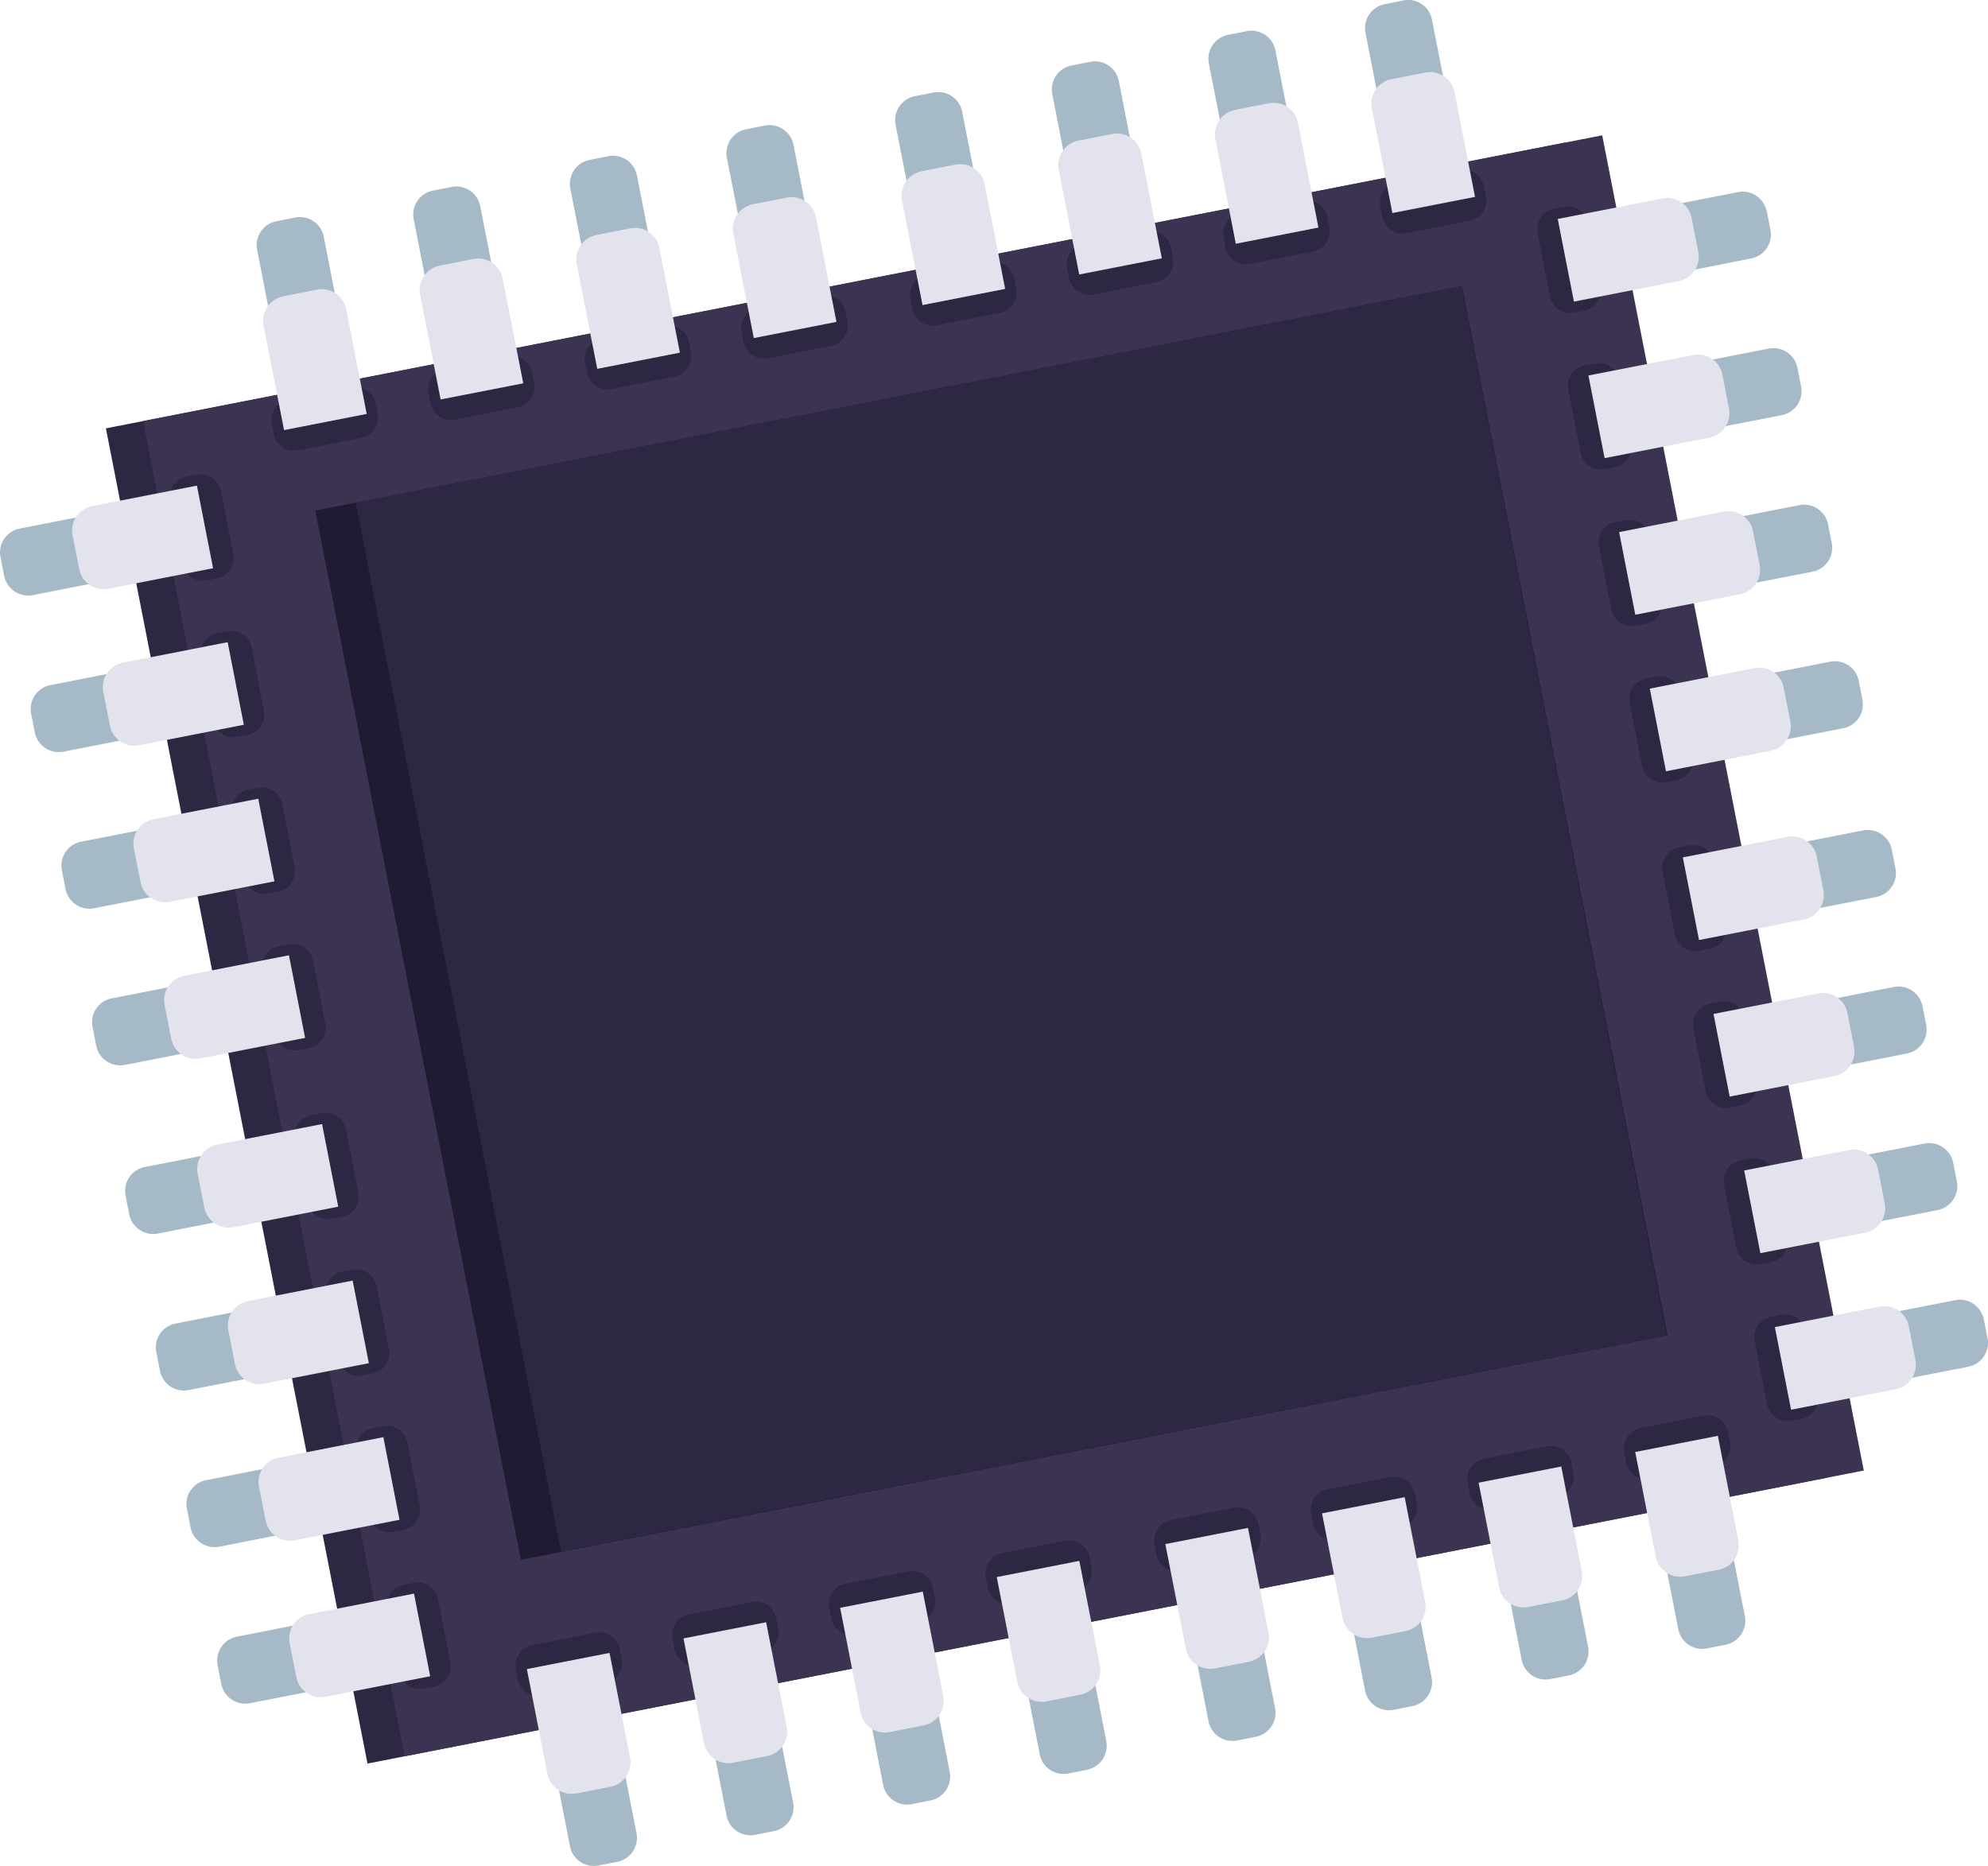 <svg xmlns="http://www.w3.org/2000/svg" width="89.343" height="83.875" viewBox="0 0 89.343 83.875">
  <g id="Grupo_237545" data-name="Grupo 237545" transform="translate(11040.014 11529.645)">
    <rect id="Rectángulo_313602" data-name="Rectángulo 313602" width="66.819" height="61.157" transform="translate(-11035.255 -11510.391) rotate(-11.083)" fill="#2d2743"/>
    <rect id="Rectángulo_313603" data-name="Rectángulo 313603" width="66.819" height="61.157" transform="translate(-11033.582 -11510.718) rotate(-11.083)" fill="#3c3352"/>
    <rect id="Rectángulo_313604" data-name="Rectángulo 313604" width="52.511" height="48.061" transform="translate(-11025.845 -11506.697) rotate(-11.083)" fill="#1e1b32"/>
    <rect id="Rectángulo_313605" data-name="Rectángulo 313605" width="50.661" height="48.061" transform="matrix(0.981, -0.192, 0.192, 0.981, -11024.029, -11507.053)" fill="#2d2743"/>
    <path id="Trazado_234207" data-name="Trazado 234207" d="M51.408,123.14l-2.845.557a.928.928,0,0,1-1.087-.73l-.09-.465a.928.928,0,0,1,.73-1.087l2.845-.557a.928.928,0,0,1,1.087.731l.092.463a.93.93,0,0,1-.731,1.087" transform="translate(-11064.213 -11577.113)" fill="#2d2743"/>
    <path id="Trazado_234208" data-name="Trazado 234208" d="M51.478,130.332l-.85.167a1.094,1.094,0,0,1-1.28-.86l-1.161-5.928a1.1,1.1,0,0,1,.862-1.28l.85-.167a1.094,1.094,0,0,1,1.28.86l1.161,5.928a1.1,1.1,0,0,1-.862,1.28" transform="translate(-11063.746 -11576.29)" fill="#a5bac6"/>
    <path id="Trazado_234209" data-name="Trazado 234209" d="M49.917,127.74l1.533-.3a1.116,1.116,0,0,0,.877-1.306l-.923-4.711-3.714.727.923,4.712a1.115,1.115,0,0,0,1.3.877" transform="translate(-11064.025 -11576.771)" fill="#e3e3ed"/>
    <path id="Trazado_234210" data-name="Trazado 234210" d="M55.843,122.271,53,122.828a.928.928,0,0,1-1.087-.73l-.09-.465a.928.928,0,0,1,.73-1.087l2.845-.557a.928.928,0,0,1,1.087.731l.092.463a.93.93,0,0,1-.731,1.087" transform="translate(-11061.611 -11577.623)" fill="#2d2743"/>
    <path id="Trazado_234211" data-name="Trazado 234211" d="M55.913,129.463l-.85.167a1.094,1.094,0,0,1-1.28-.86l-1.161-5.928a1.1,1.1,0,0,1,.862-1.28l.85-.167a1.094,1.094,0,0,1,1.28.86l1.161,5.928a1.1,1.1,0,0,1-.862,1.28" transform="translate(-11061.144 -11576.8)" fill="#a5bac6"/>
    <path id="Trazado_234212" data-name="Trazado 234212" d="M54.353,126.871l1.533-.3a1.116,1.116,0,0,0,.877-1.306l-.923-4.711-3.714.727.923,4.712a1.115,1.115,0,0,0,1.3.877" transform="translate(-11061.423 -11577.281)" fill="#e3e3ed"/>
    <path id="Trazado_234213" data-name="Trazado 234213" d="M60.279,121.4l-2.845.557a.928.928,0,0,1-1.087-.73l-.09-.465a.928.928,0,0,1,.73-1.087l2.845-.557a.928.928,0,0,1,1.087.731l.092.463a.93.93,0,0,1-.731,1.087" transform="translate(-11059.009 -11578.133)" fill="#2d2743"/>
    <path id="Trazado_234214" data-name="Trazado 234214" d="M60.349,128.594l-.85.167a1.094,1.094,0,0,1-1.28-.86l-1.161-5.928a1.1,1.1,0,0,1,.862-1.28l.85-.167a1.094,1.094,0,0,1,1.28.86l1.161,5.928a1.1,1.1,0,0,1-.862,1.28" transform="translate(-11058.542 -11577.31)" fill="#a5bac6"/>
    <path id="Trazado_234215" data-name="Trazado 234215" d="M58.789,126l1.533-.3A1.116,1.116,0,0,0,61.2,124.4l-.923-4.711-3.714.727.923,4.712a1.115,1.115,0,0,0,1.3.877" transform="translate(-11058.82 -11577.791)" fill="#e3e3ed"/>
    <path id="Trazado_234216" data-name="Trazado 234216" d="M64.715,120.533l-2.845.557a.928.928,0,0,1-1.087-.73l-.09-.465a.928.928,0,0,1,.73-1.087l2.845-.557a.928.928,0,0,1,1.087.731l.092.463a.93.93,0,0,1-.731,1.087" transform="translate(-11056.407 -11578.643)" fill="#2d2743"/>
    <path id="Trazado_234217" data-name="Trazado 234217" d="M64.784,127.725l-.85.167a1.094,1.094,0,0,1-1.28-.86L61.492,121.1a1.1,1.1,0,0,1,.862-1.28l.85-.167a1.094,1.094,0,0,1,1.28.86l1.161,5.928a1.1,1.1,0,0,1-.862,1.28" transform="translate(-11055.94 -11577.819)" fill="#a5bac6"/>
    <path id="Trazado_234218" data-name="Trazado 234218" d="M63.224,125.133l1.533-.3a1.116,1.116,0,0,0,.877-1.306l-.923-4.711L61,119.544l.923,4.712a1.115,1.115,0,0,0,1.3.877" transform="translate(-11056.219 -11578.301)" fill="#e3e3ed"/>
    <path id="Trazado_234219" data-name="Trazado 234219" d="M69.5,119.6l-2.846.557a.93.93,0,0,1-1.087-.73l-.09-.465a.929.929,0,0,1,.73-1.087l2.845-.557a.93.93,0,0,1,1.088.731l.092.463A.933.933,0,0,1,69.5,119.6" transform="translate(-11053.604 -11579.191)" fill="#2d2743"/>
    <path id="Trazado_234220" data-name="Trazado 234220" d="M69.565,126.79l-.85.167a1.094,1.094,0,0,1-1.28-.86l-1.161-5.928a1.1,1.1,0,0,1,.862-1.28l.85-.167a1.094,1.094,0,0,1,1.28.86l1.161,5.928a1.1,1.1,0,0,1-.862,1.28" transform="translate(-11053.136 -11578.368)" fill="#a5bac6"/>
    <path id="Trazado_234221" data-name="Trazado 234221" d="M68,124.2l1.533-.3a1.116,1.116,0,0,0,.877-1.306l-.923-4.711-3.714.727.923,4.712a1.115,1.115,0,0,0,1.3.877" transform="translate(-11053.415 -11578.85)" fill="#e3e3ed"/>
    <path id="Trazado_234222" data-name="Trazado 234222" d="M73.93,118.728l-2.845.557a.928.928,0,0,1-1.087-.73l-.09-.465a.928.928,0,0,1,.73-1.087l2.845-.557a.928.928,0,0,1,1.087.731l.092.463a.93.93,0,0,1-.731,1.087" transform="translate(-11051.001 -11579.701)" fill="#2d2743"/>
    <path id="Trazado_234223" data-name="Trazado 234223" d="M74,125.921l-.85.167a1.094,1.094,0,0,1-1.28-.86L70.707,119.3a1.1,1.1,0,0,1,.862-1.28l.85-.167a1.094,1.094,0,0,1,1.28.86l1.161,5.928a1.1,1.1,0,0,1-.862,1.28" transform="translate(-11050.534 -11578.878)" fill="#a5bac6"/>
    <path id="Trazado_234224" data-name="Trazado 234224" d="M72.44,123.328l1.533-.3a1.116,1.116,0,0,0,.877-1.306l-.923-4.711-3.714.727.923,4.712a1.115,1.115,0,0,0,1.3.877" transform="translate(-11050.813 -11579.359)" fill="#e3e3ed"/>
    <path id="Trazado_234225" data-name="Trazado 234225" d="M78.366,117.859l-2.845.557a.928.928,0,0,1-1.087-.73l-.09-.465a.928.928,0,0,1,.73-1.087l2.845-.557a.928.928,0,0,1,1.087.731l.092.463a.93.93,0,0,1-.731,1.087" transform="translate(-11048.399 -11580.211)" fill="#2d2743"/>
    <path id="Trazado_234226" data-name="Trazado 234226" d="M78.436,125.051l-.85.167a1.094,1.094,0,0,1-1.28-.86l-1.161-5.928A1.1,1.1,0,0,1,76,117.15l.85-.167a1.094,1.094,0,0,1,1.28.86l1.161,5.928a1.1,1.1,0,0,1-.862,1.28" transform="translate(-11047.932 -11579.388)" fill="#a5bac6"/>
    <path id="Trazado_234227" data-name="Trazado 234227" d="M76.875,122.459l1.533-.3a1.116,1.116,0,0,0,.877-1.306l-.923-4.711-3.714.727.923,4.712a1.115,1.115,0,0,0,1.3.877" transform="translate(-11048.211 -11579.869)" fill="#e3e3ed"/>
    <path id="Trazado_234228" data-name="Trazado 234228" d="M82.8,116.99l-2.845.557a.928.928,0,0,1-1.087-.73l-.09-.465a.928.928,0,0,1,.73-1.087l2.845-.557a.928.928,0,0,1,1.087.731l.092.463a.93.93,0,0,1-.731,1.087" transform="translate(-11045.797 -11580.721)" fill="#2d2743"/>
    <path id="Trazado_234229" data-name="Trazado 234229" d="M82.871,124.182l-.85.167a1.094,1.094,0,0,1-1.28-.86l-1.161-5.928a1.1,1.1,0,0,1,.862-1.28l.85-.167a1.094,1.094,0,0,1,1.28.86l1.161,5.928a1.1,1.1,0,0,1-.862,1.28" transform="translate(-11045.33 -11579.897)" fill="#a5bac6"/>
    <path id="Trazado_234230" data-name="Trazado 234230" d="M81.311,121.59l1.533-.3a1.116,1.116,0,0,0,.877-1.306l-.923-4.711L79.083,116l.923,4.712a1.115,1.115,0,0,0,1.3.877" transform="translate(-11045.609 -11580.379)" fill="#e3e3ed"/>
    <path id="Trazado_234231" data-name="Trazado 234231" d="M44.048,85.571l-2.845.557a.93.93,0,0,0-.731,1.087l.092.465a.927.927,0,0,0,1.087.73l2.845-.557a.928.928,0,0,0,.73-1.087l-.09-.463a.929.929,0,0,0-1.087-.731" transform="translate(-11068.269 -11597.813)" fill="#2d2743"/>
    <path id="Trazado_234232" data-name="Trazado 234232" d="M41.767,80.767l-.85.167a1.1,1.1,0,0,0-.862,1.28l1.161,5.928A1.094,1.094,0,0,0,42.5,89l.85-.167a1.1,1.1,0,0,0,.862-1.28l-1.161-5.926a1.094,1.094,0,0,0-1.28-.862" transform="translate(-11068.515 -11600.634)" fill="#a5bac6"/>
    <path id="Trazado_234233" data-name="Trazado 234233" d="M41.117,83.108l1.533-.3a1.115,1.115,0,0,1,1.3.877l.923,4.712-3.714.727-.923-4.712a1.115,1.115,0,0,1,.877-1.3" transform="translate(-11068.407 -11599.436)" fill="#e3e3ed"/>
    <path id="Trazado_234234" data-name="Trazado 234234" d="M48.484,84.7l-2.845.557a.93.93,0,0,0-.731,1.087l.092.465a.927.927,0,0,0,1.087.73l2.845-.557a.928.928,0,0,0,.73-1.087l-.09-.463a.929.929,0,0,0-1.087-.731" transform="translate(-11065.666 -11598.323)" fill="#2d2743"/>
    <path id="Trazado_234235" data-name="Trazado 234235" d="M46.2,79.9l-.85.167a1.1,1.1,0,0,0-.862,1.28l1.161,5.928a1.094,1.094,0,0,0,1.28.86l.85-.167a1.1,1.1,0,0,0,.862-1.28l-1.161-5.926A1.094,1.094,0,0,0,46.2,79.9" transform="translate(-11065.912 -11601.144)" fill="#a5bac6"/>
    <path id="Trazado_234236" data-name="Trazado 234236" d="M45.552,82.239l1.533-.3a1.116,1.116,0,0,1,1.3.879l.923,4.712-3.714.725-.923-4.712a1.115,1.115,0,0,1,.877-1.3" transform="translate(-11065.806 -11599.945)" fill="#e3e3ed"/>
    <path id="Trazado_234237" data-name="Trazado 234237" d="M52.919,83.833l-2.845.557a.93.93,0,0,0-.731,1.087l.092.465a.927.927,0,0,0,1.087.73l2.845-.557a.928.928,0,0,0,.73-1.087l-.09-.463a.929.929,0,0,0-1.087-.731" transform="translate(-11063.064 -11598.833)" fill="#2d2743"/>
    <path id="Trazado_234238" data-name="Trazado 234238" d="M50.64,79.029l-.852.167a1.1,1.1,0,0,0-.862,1.28L50.089,86.4a1.091,1.091,0,0,0,1.279.86l.85-.167a1.1,1.1,0,0,0,.862-1.28l-1.16-5.928a1.1,1.1,0,0,0-1.28-.86" transform="translate(-11063.311 -11601.653)" fill="#a5bac6"/>
    <path id="Trazado_234239" data-name="Trazado 234239" d="M49.988,81.372l1.533-.3a1.115,1.115,0,0,1,1.3.877l.923,4.712-3.714.727-.923-4.712a1.115,1.115,0,0,1,.877-1.3" transform="translate(-11063.203 -11600.454)" fill="#e3e3ed"/>
    <path id="Trazado_234240" data-name="Trazado 234240" d="M57.355,82.964l-2.845.557a.93.93,0,0,0-.731,1.087l.092.465a.927.927,0,0,0,1.087.73l2.845-.557a.928.928,0,0,0,.73-1.087l-.09-.463a.929.929,0,0,0-1.087-.731" transform="translate(-11060.463 -11599.343)" fill="#2d2743"/>
    <path id="Trazado_234241" data-name="Trazado 234241" d="M55.074,78.16l-.85.168a1.094,1.094,0,0,0-.862,1.279l1.161,5.929a1.093,1.093,0,0,0,1.28.858l.85-.165a1.1,1.1,0,0,0,.862-1.282l-1.161-5.924a1.1,1.1,0,0,0-1.28-.863" transform="translate(-11060.709 -11602.163)" fill="#a5bac6"/>
    <path id="Trazado_234242" data-name="Trazado 234242" d="M54.423,80.5l1.533-.3a1.115,1.115,0,0,1,1.3.877l.923,4.712-3.714.727-.923-4.712a1.115,1.115,0,0,1,.877-1.3" transform="translate(-11060.602 -11600.965)" fill="#e3e3ed"/>
    <path id="Trazado_234243" data-name="Trazado 234243" d="M62.135,82.028l-2.845.557a.93.93,0,0,0-.731,1.087l.092.465a.927.927,0,0,0,1.087.73l2.845-.557a.928.928,0,0,0,.73-1.087l-.09-.463a.929.929,0,0,0-1.087-.731" transform="translate(-11057.658 -11599.892)" fill="#2d2743"/>
    <path id="Trazado_234244" data-name="Trazado 234244" d="M59.854,77.224,59,77.39a1.1,1.1,0,0,0-.862,1.28L59.3,84.6a1.094,1.094,0,0,0,1.28.86l.85-.167a1.1,1.1,0,0,0,.862-1.28l-1.161-5.926a1.094,1.094,0,0,0-1.28-.862" transform="translate(-11057.904 -11602.712)" fill="#a5bac6"/>
    <path id="Trazado_234245" data-name="Trazado 234245" d="M59.2,79.566l1.533-.3a1.115,1.115,0,0,1,1.3.877l.923,4.712-3.714.727-.923-4.712a1.115,1.115,0,0,1,.877-1.3" transform="translate(-11057.797 -11601.514)" fill="#e3e3ed"/>
    <path id="Trazado_234246" data-name="Trazado 234246" d="M66.571,81.159l-2.845.557A.93.93,0,0,0,63,82.8l.092.465a.927.927,0,0,0,1.087.73l2.845-.557a.928.928,0,0,0,.73-1.087l-.09-.463a.929.929,0,0,0-1.087-.731" transform="translate(-11055.057 -11600.401)" fill="#2d2743"/>
    <path id="Trazado_234247" data-name="Trazado 234247" d="M64.29,76.355l-.85.167a1.1,1.1,0,0,0-.862,1.28l1.161,5.928a1.094,1.094,0,0,0,1.28.86l.85-.167a1.1,1.1,0,0,0,.862-1.28l-1.161-5.926a1.094,1.094,0,0,0-1.28-.862" transform="translate(-11055.303 -11603.222)" fill="#a5bac6"/>
    <path id="Trazado_234248" data-name="Trazado 234248" d="M63.639,78.7l1.533-.3a1.115,1.115,0,0,1,1.3.877l.923,4.712-3.714.727L62.762,80a1.115,1.115,0,0,1,.877-1.3" transform="translate(-11055.195 -11602.023)" fill="#e3e3ed"/>
    <path id="Trazado_234249" data-name="Trazado 234249" d="M71.006,80.29l-2.845.557a.93.93,0,0,0-.731,1.087l.092.465a.927.927,0,0,0,1.087.73l2.845-.557a.928.928,0,0,0,.73-1.087l-.09-.463a.929.929,0,0,0-1.087-.731" transform="translate(-11052.454 -11600.911)" fill="#2d2743"/>
    <path id="Trazado_234250" data-name="Trazado 234250" d="M68.725,75.486l-.85.167a1.1,1.1,0,0,0-.862,1.28l1.161,5.928a1.094,1.094,0,0,0,1.28.86l.85-.167a1.1,1.1,0,0,0,.862-1.28l-1.161-5.926a1.094,1.094,0,0,0-1.28-.862" transform="translate(-11052.701 -11603.731)" fill="#a5bac6"/>
    <path id="Trazado_234251" data-name="Trazado 234251" d="M68.075,77.828l1.533-.3a1.115,1.115,0,0,1,1.3.877l.923,4.712-3.714.727L67.2,79.132a1.115,1.115,0,0,1,.877-1.3" transform="translate(-11052.593 -11602.533)" fill="#e3e3ed"/>
    <path id="Trazado_234252" data-name="Trazado 234252" d="M75.442,79.421l-2.845.557a.93.93,0,0,0-.731,1.087l.092.465a.927.927,0,0,0,1.087.73L75.89,81.7a.928.928,0,0,0,.73-1.087l-.09-.463a.929.929,0,0,0-1.087-.731" transform="translate(-11049.853 -11601.421)" fill="#2d2743"/>
    <path id="Trazado_234253" data-name="Trazado 234253" d="M73.161,74.617l-.85.167a1.1,1.1,0,0,0-.862,1.28l1.161,5.928a1.094,1.094,0,0,0,1.28.86l.85-.167A1.1,1.1,0,0,0,75.6,81.4l-1.161-5.926a1.094,1.094,0,0,0-1.28-.862" transform="translate(-11050.099 -11604.241)" fill="#a5bac6"/>
    <path id="Trazado_234254" data-name="Trazado 234254" d="M72.51,76.958l1.533-.3a1.115,1.115,0,0,1,1.3.877l.923,4.712-3.714.727-.923-4.712a1.117,1.117,0,0,1,.877-1.306" transform="translate(-11049.991 -11603.043)" fill="#e3e3ed"/>
    <path id="Trazado_234255" data-name="Trazado 234255" d="M43.74,120.621l.557,2.845a.93.93,0,0,0,1.087.731l.465-.092a.927.927,0,0,0,.73-1.087l-.557-2.845a.928.928,0,0,0-1.087-.73l-.463.09a.929.929,0,0,0-.731,1.087" transform="translate(-11066.352 -11577.943)" fill="#2d2743"/>
    <path id="Trazado_234256" data-name="Trazado 234256" d="M38.936,122.681l.167.85a1.1,1.1,0,0,0,1.28.862l5.928-1.161a1.094,1.094,0,0,0,.86-1.28L47,121.1a1.1,1.1,0,0,0-1.28-.862L39.8,121.4a1.094,1.094,0,0,0-.862,1.28" transform="translate(-11069.172 -11577.478)" fill="#a5bac6"/>
    <path id="Trazado_234257" data-name="Trazado 234257" d="M41.278,123.5l-.3-1.533a1.115,1.115,0,0,1,.877-1.3l4.712-.923.727,3.714-4.712.923a1.115,1.115,0,0,1-1.3-.877" transform="translate(-11067.975 -11577.757)" fill="#e3e3ed"/>
    <path id="Trazado_234258" data-name="Trazado 234258" d="M42.871,116.185l.557,2.845a.93.93,0,0,0,1.087.731l.465-.092a.927.927,0,0,0,.73-1.087l-.557-2.845a.928.928,0,0,0-1.087-.73l-.463.09a.929.929,0,0,0-.731,1.087" transform="translate(-11066.861 -11580.546)" fill="#2d2743"/>
    <path id="Trazado_234259" data-name="Trazado 234259" d="M38.067,118.246l.167.85a1.1,1.1,0,0,0,1.28.862l5.928-1.161a1.094,1.094,0,0,0,.86-1.28l-.167-.85a1.1,1.1,0,0,0-1.28-.862l-5.926,1.161a1.094,1.094,0,0,0-.862,1.28" transform="translate(-11069.682 -11580.079)" fill="#a5bac6"/>
    <path id="Trazado_234260" data-name="Trazado 234260" d="M40.409,119.069l-.3-1.533a1.115,1.115,0,0,1,.877-1.3l4.712-.923.727,3.714-4.712.923a1.115,1.115,0,0,1-1.3-.877" transform="translate(-11068.484 -11580.358)" fill="#e3e3ed"/>
    <path id="Trazado_234261" data-name="Trazado 234261" d="M42,111.749l.557,2.846a.933.933,0,0,0,1.087.731l.465-.092a.93.93,0,0,0,.73-1.088l-.557-2.845a.931.931,0,0,0-1.087-.73l-.463.09A.931.931,0,0,0,42,111.749" transform="translate(-11067.371 -11583.147)" fill="#2d2743"/>
    <path id="Trazado_234262" data-name="Trazado 234262" d="M37.2,113.81l.167.85a1.1,1.1,0,0,0,1.28.862l5.928-1.161a1.094,1.094,0,0,0,.86-1.28l-.167-.85a1.1,1.1,0,0,0-1.28-.862l-5.926,1.161a1.094,1.094,0,0,0-.862,1.28" transform="translate(-11070.191 -11582.682)" fill="#a5bac6"/>
    <path id="Trazado_234263" data-name="Trazado 234263" d="M39.54,114.633l-.3-1.533a1.115,1.115,0,0,1,.877-1.3l4.712-.923.727,3.714-4.712.923a1.115,1.115,0,0,1-1.3-.877" transform="translate(-11068.994 -11582.961)" fill="#e3e3ed"/>
    <path id="Trazado_234264" data-name="Trazado 234264" d="M41.133,107.314l.557,2.845a.93.93,0,0,0,1.087.731l.465-.092a.927.927,0,0,0,.73-1.087l-.557-2.845a.928.928,0,0,0-1.087-.73l-.463.09a.929.929,0,0,0-.731,1.087" transform="translate(-11067.881 -11585.749)" fill="#2d2743"/>
    <path id="Trazado_234265" data-name="Trazado 234265" d="M36.329,109.375l.167.85a1.1,1.1,0,0,0,1.28.862l5.928-1.161a1.094,1.094,0,0,0,.86-1.28l-.167-.85a1.1,1.1,0,0,0-1.28-.862l-5.926,1.161a1.094,1.094,0,0,0-.862,1.28" transform="translate(-11070.701 -11585.283)" fill="#a5bac6"/>
    <path id="Trazado_234266" data-name="Trazado 234266" d="M38.672,110.2l-.3-1.533a1.116,1.116,0,0,1,.879-1.3l4.712-.923.727,3.714-4.712.923a1.113,1.113,0,0,1-1.3-.877" transform="translate(-11069.503 -11585.563)" fill="#e3e3ed"/>
    <path id="Trazado_234267" data-name="Trazado 234267" d="M40.2,102.534l.557,2.845a.93.93,0,0,0,1.087.731l.465-.092a.927.927,0,0,0,.73-1.087l-.557-2.845a.928.928,0,0,0-1.087-.73l-.463.09a.929.929,0,0,0-.731,1.087" transform="translate(-11068.43 -11588.554)" fill="#2d2743"/>
    <path id="Trazado_234268" data-name="Trazado 234268" d="M35.393,104.6l.167.85a1.1,1.1,0,0,0,1.28.862l5.928-1.161a1.094,1.094,0,0,0,.86-1.28l-.167-.85a1.1,1.1,0,0,0-1.28-.862l-5.926,1.161a1.094,1.094,0,0,0-.862,1.28" transform="translate(-11071.25 -11588.088)" fill="#a5bac6"/>
    <path id="Trazado_234269" data-name="Trazado 234269" d="M37.735,105.417l-.3-1.533a1.115,1.115,0,0,1,.877-1.3l4.712-.923.727,3.714-4.712.923a1.115,1.115,0,0,1-1.3-.877" transform="translate(-11070.053 -11588.367)" fill="#e3e3ed"/>
    <path id="Trazado_234270" data-name="Trazado 234270" d="M39.328,98.1l.557,2.845a.93.93,0,0,0,1.087.731l.465-.092a.927.927,0,0,0,.73-1.087L41.61,97.65a.928.928,0,0,0-1.087-.73l-.463.09a.929.929,0,0,0-.731,1.087" transform="translate(-11068.939 -11591.155)" fill="#2d2743"/>
    <path id="Trazado_234271" data-name="Trazado 234271" d="M34.524,100.159l.167.85a1.1,1.1,0,0,0,1.28.862L41.9,100.71a1.094,1.094,0,0,0,.86-1.28l-.167-.85a1.1,1.1,0,0,0-1.28-.862l-5.928,1.161a1.094,1.094,0,0,0-.86,1.28" transform="translate(-11071.76 -11590.689)" fill="#a5bac6"/>
    <path id="Trazado_234272" data-name="Trazado 234272" d="M36.866,100.982l-.3-1.533a1.115,1.115,0,0,1,.877-1.3l4.712-.923.727,3.714-4.712.923a1.115,1.115,0,0,1-1.3-.877" transform="translate(-11070.563 -11590.969)" fill="#e3e3ed"/>
    <path id="Trazado_234273" data-name="Trazado 234273" d="M38.459,93.663l.557,2.845a.93.93,0,0,0,1.087.731l.465-.092a.927.927,0,0,0,.73-1.087l-.557-2.845a.928.928,0,0,0-1.087-.73l-.463.09a.929.929,0,0,0-.731,1.087" transform="translate(-11069.449 -11593.757)" fill="#2d2743"/>
    <path id="Trazado_234274" data-name="Trazado 234274" d="M33.655,95.723l.167.85a1.1,1.1,0,0,0,1.28.862l5.928-1.161a1.094,1.094,0,0,0,.86-1.28l-.167-.85a1.1,1.1,0,0,0-1.28-.862l-5.926,1.161a1.094,1.094,0,0,0-.862,1.28" transform="translate(-11072.27 -11593.292)" fill="#a5bac6"/>
    <path id="Trazado_234275" data-name="Trazado 234275" d="M36,96.546l-.3-1.533a1.115,1.115,0,0,1,.877-1.3l4.712-.923.727,3.714-4.712.923a1.115,1.115,0,0,1-1.3-.877" transform="translate(-11071.072 -11593.57)" fill="#e3e3ed"/>
    <path id="Trazado_234276" data-name="Trazado 234276" d="M37.59,89.227l.557,2.845a.93.93,0,0,0,1.087.731l.465-.092a.927.927,0,0,0,.73-1.087l-.557-2.845a.928.928,0,0,0-1.087-.73l-.463.09a.929.929,0,0,0-.731,1.087" transform="translate(-11069.959 -11596.359)" fill="#2d2743"/>
    <path id="Trazado_234277" data-name="Trazado 234277" d="M32.786,91.288l.167.85a1.1,1.1,0,0,0,1.28.862l5.928-1.161a1.094,1.094,0,0,0,.86-1.28l-.167-.85a1.1,1.1,0,0,0-1.28-.862l-5.926,1.161a1.094,1.094,0,0,0-.862,1.28" transform="translate(-11072.779 -11595.894)" fill="#a5bac6"/>
    <path id="Trazado_234278" data-name="Trazado 234278" d="M35.128,92.111l-.3-1.533a1.115,1.115,0,0,1,.877-1.3l4.712-.923.727,3.714-4.712.923a1.115,1.115,0,0,1-1.3-.877" transform="translate(-11071.582 -11596.172)" fill="#e3e3ed"/>
    <path id="Trazado_234279" data-name="Trazado 234279" d="M84.756,112.586l.557,2.845a.928.928,0,0,1-.73,1.087l-.465.09a.928.928,0,0,1-1.087-.73l-.557-2.845a.928.928,0,0,1,.731-1.087l.463-.092a.93.93,0,0,1,1.087.731" transform="translate(-11043.63 -11582.395)" fill="#2d2743"/>
    <path id="Trazado_234280" data-name="Trazado 234280" d="M91.948,112.3l.167.85a1.094,1.094,0,0,1-.86,1.28l-5.928,1.161a1.1,1.1,0,0,1-1.28-.862l-.167-.85a1.094,1.094,0,0,1,.86-1.28l5.928-1.161a1.1,1.1,0,0,1,1.28.862" transform="translate(-11042.807 -11582.643)" fill="#a5bac6"/>
    <path id="Trazado_234281" data-name="Trazado 234281" d="M89.356,114.029l-.3-1.533a1.116,1.116,0,0,0-1.306-.877l-4.711.923.727,3.714,4.712-.923a1.115,1.115,0,0,0,.877-1.3" transform="translate(-11043.288 -11582.535)" fill="#e3e3ed"/>
    <path id="Trazado_234282" data-name="Trazado 234282" d="M83.887,108.15,84.444,111a.93.93,0,0,1-.73,1.087l-.465.09a.929.929,0,0,1-1.087-.73l-.557-2.845a.93.93,0,0,1,.731-1.088l.463-.092a.933.933,0,0,1,1.087.731" transform="translate(-11044.14 -11584.997)" fill="#2d2743"/>
    <path id="Trazado_234283" data-name="Trazado 234283" d="M91.079,107.861l.167.85a1.094,1.094,0,0,1-.86,1.28l-5.928,1.161a1.1,1.1,0,0,1-1.28-.862l-.167-.85a1.094,1.094,0,0,1,.86-1.28L89.8,107a1.1,1.1,0,0,1,1.28.862" transform="translate(-11043.316 -11585.245)" fill="#a5bac6"/>
    <path id="Trazado_234284" data-name="Trazado 234284" d="M88.487,109.593l-.3-1.531a1.118,1.118,0,0,0-1.306-.879l-4.711.923.727,3.716,4.712-.923a1.117,1.117,0,0,0,.877-1.306" transform="translate(-11043.798 -11585.138)" fill="#e3e3ed"/>
    <path id="Trazado_234285" data-name="Trazado 234285" d="M83.018,103.715l.557,2.845a.928.928,0,0,1-.73,1.087l-.465.09a.928.928,0,0,1-1.087-.73l-.557-2.845a.928.928,0,0,1,.731-1.087l.463-.092a.93.93,0,0,1,1.087.731" transform="translate(-11044.649 -11587.599)" fill="#2d2743"/>
    <path id="Trazado_234286" data-name="Trazado 234286" d="M90.21,103.426l.167.85a1.094,1.094,0,0,1-.86,1.28l-5.928,1.161a1.1,1.1,0,0,1-1.28-.862l-.167-.85a1.094,1.094,0,0,1,.86-1.28l5.928-1.161a1.1,1.1,0,0,1,1.28.862" transform="translate(-11043.826 -11587.847)" fill="#a5bac6"/>
    <path id="Trazado_234287" data-name="Trazado 234287" d="M87.618,105.158l-.3-1.533a1.116,1.116,0,0,0-1.306-.877l-4.711.923.727,3.714,4.712-.923a1.115,1.115,0,0,0,.877-1.3" transform="translate(-11044.308 -11587.739)" fill="#e3e3ed"/>
    <path id="Trazado_234288" data-name="Trazado 234288" d="M82.149,99.279l.557,2.845a.928.928,0,0,1-.73,1.087l-.465.09a.928.928,0,0,1-1.087-.73l-.557-2.845a.928.928,0,0,1,.731-1.087l.463-.092a.93.93,0,0,1,1.087.731" transform="translate(-11045.159 -11590.201)" fill="#2d2743"/>
    <path id="Trazado_234289" data-name="Trazado 234289" d="M89.341,98.99l.167.85a1.094,1.094,0,0,1-.86,1.28l-5.928,1.161a1.1,1.1,0,0,1-1.28-.862l-.167-.85a1.094,1.094,0,0,1,.86-1.28l5.928-1.161a1.1,1.1,0,0,1,1.28.862" transform="translate(-11044.336 -11590.448)" fill="#a5bac6"/>
    <path id="Trazado_234290" data-name="Trazado 234290" d="M86.749,100.723l-.3-1.533a1.116,1.116,0,0,0-1.306-.877l-4.711.923.727,3.714,4.712-.923a1.115,1.115,0,0,0,.877-1.3" transform="translate(-11044.817 -11590.341)" fill="#e3e3ed"/>
    <path id="Trazado_234291" data-name="Trazado 234291" d="M81.213,94.5l.557,2.845a.928.928,0,0,1-.73,1.087l-.465.09a.928.928,0,0,1-1.087-.73l-.557-2.845a.928.928,0,0,1,.731-1.087l.463-.092a.93.93,0,0,1,1.087.731" transform="translate(-11045.708 -11593.005)" fill="#2d2743"/>
    <path id="Trazado_234292" data-name="Trazado 234292" d="M88.405,94.21l.167.85a1.094,1.094,0,0,1-.86,1.28L81.785,97.5a1.1,1.1,0,0,1-1.28-.862l-.167-.85a1.094,1.094,0,0,1,.86-1.28l5.928-1.16a1.094,1.094,0,0,1,1.28.86" transform="translate(-11044.885 -11593.252)" fill="#a5bac6"/>
    <path id="Trazado_234293" data-name="Trazado 234293" d="M85.813,95.942l-.3-1.533a1.116,1.116,0,0,0-1.306-.877l-4.711.923.727,3.714,4.712-.923a1.115,1.115,0,0,0,.877-1.3" transform="translate(-11045.366 -11593.146)" fill="#e3e3ed"/>
    <path id="Trazado_234294" data-name="Trazado 234294" d="M80.344,90.062l.557,2.846A.929.929,0,0,1,80.171,94l-.465.09a.929.929,0,0,1-1.087-.73l-.557-2.845a.931.931,0,0,1,.731-1.088l.463-.09a.931.931,0,0,1,1.087.73" transform="translate(-11046.218 -11595.606)" fill="#2d2743"/>
    <path id="Trazado_234295" data-name="Trazado 234295" d="M87.536,89.774l.167.85a1.094,1.094,0,0,1-.86,1.28l-5.928,1.161a1.1,1.1,0,0,1-1.28-.862l-.167-.85a1.094,1.094,0,0,1,.86-1.28l5.928-1.161a1.1,1.1,0,0,1,1.28.862" transform="translate(-11045.395 -11595.854)" fill="#a5bac6"/>
    <path id="Trazado_234296" data-name="Trazado 234296" d="M84.944,91.507l-.3-1.533a1.116,1.116,0,0,0-1.306-.877l-4.711.923.727,3.714,4.712-.923a1.115,1.115,0,0,0,.877-1.3" transform="translate(-11045.876 -11595.747)" fill="#e3e3ed"/>
    <path id="Trazado_234297" data-name="Trazado 234297" d="M79.475,85.628l.557,2.845a.928.928,0,0,1-.73,1.087l-.465.09a.928.928,0,0,1-1.087-.73l-.557-2.845a.928.928,0,0,1,.731-1.087l.463-.092a.93.93,0,0,1,1.087.731" transform="translate(-11046.728 -11598.209)" fill="#2d2743"/>
    <path id="Trazado_234298" data-name="Trazado 234298" d="M86.667,85.339l.167.85a1.094,1.094,0,0,1-.86,1.28l-5.928,1.161a1.1,1.1,0,0,1-1.28-.862l-.167-.85a1.094,1.094,0,0,1,.86-1.28l5.928-1.161a1.1,1.1,0,0,1,1.28.862" transform="translate(-11045.904 -11598.456)" fill="#a5bac6"/>
    <path id="Trazado_234299" data-name="Trazado 234299" d="M84.075,87.071l-.3-1.533a1.116,1.116,0,0,0-1.306-.877l-4.711.923.727,3.714,4.712-.923a1.115,1.115,0,0,0,.877-1.3" transform="translate(-11046.386 -11598.35)" fill="#e3e3ed"/>
    <path id="Trazado_234300" data-name="Trazado 234300" d="M78.606,81.192l.557,2.846a.93.93,0,0,1-.73,1.087l-.465.09a.929.929,0,0,1-1.087-.73l-.557-2.845a.931.931,0,0,1,.731-1.088l.463-.092a.933.933,0,0,1,1.087.731" transform="translate(-11047.237 -11600.811)" fill="#2d2743"/>
    <path id="Trazado_234301" data-name="Trazado 234301" d="M85.8,80.9l.167.85a1.094,1.094,0,0,1-.86,1.28L79.178,84.2a1.1,1.1,0,0,1-1.28-.862l-.167-.85a1.094,1.094,0,0,1,.86-1.28l5.928-1.161a1.1,1.1,0,0,1,1.28.862" transform="translate(-11046.414 -11601.059)" fill="#a5bac6"/>
    <path id="Trazado_234302" data-name="Trazado 234302" d="M83.206,82.636l-.3-1.533a1.116,1.116,0,0,0-1.306-.877l-4.711.923.727,3.714,4.712-.923a1.115,1.115,0,0,0,.877-1.3" transform="translate(-11046.896 -11600.951)" fill="#e3e3ed"/>
  </g>
</svg>
